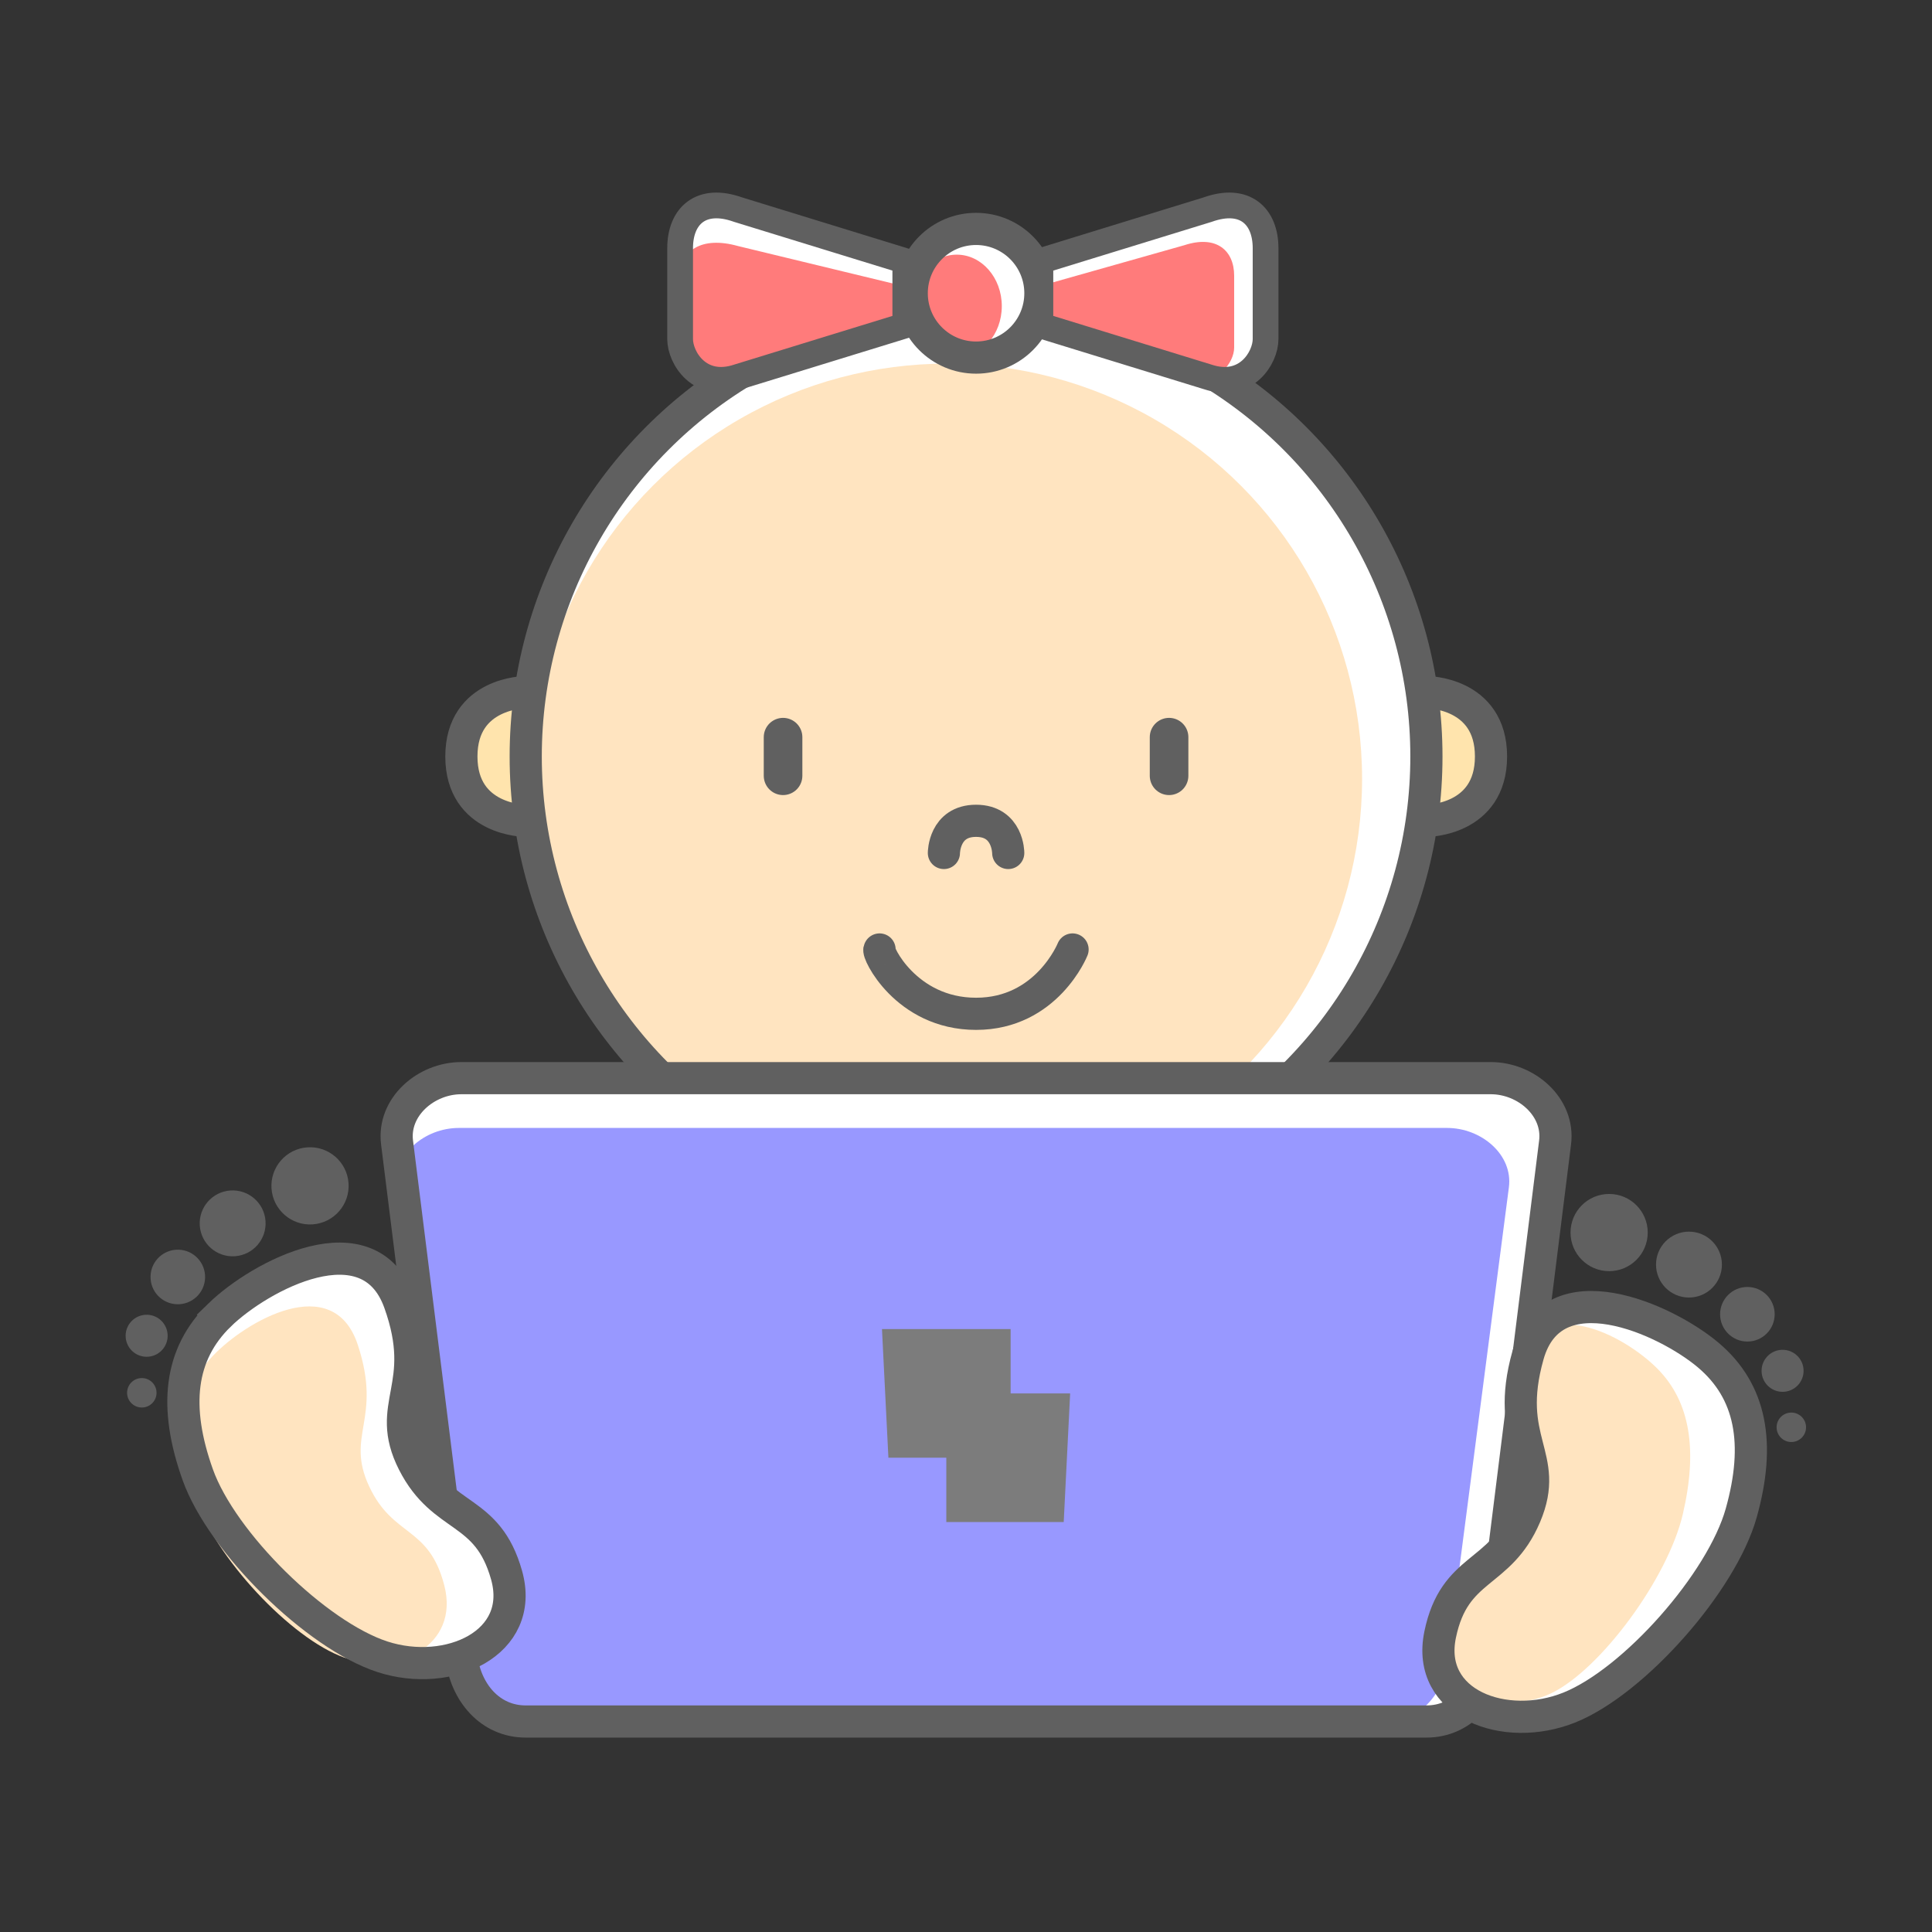 <?xml version="1.0" encoding="UTF-8"?>
<svg width="100" height="100" version="1.1" viewBox="0 0 100 100" xmlns="http://www.w3.org/2000/svg">
 <rect x="0" y="0" width="100" height="100" fill="#333333" stroke="none"/>
 <g transform="translate(0 -270.54)">
  <g transform="matrix(.333 0 0 .333 32.206 217.94)">
   <g>
    <circle cx="55" cy="275.54" r="70" fill="#fff"/>
    <circle cx="50.469" cy="279.01" r="64.531" fill="#ffe4c0"/>
    <path d="m125.04 265.54s10-4e-5 10 10c-4e-5 10-10 10-10 10" fill="#ffe4ad" stroke="#606060" stroke-linecap="round" stroke-width="5"/>
    <path d="m-15 265.54s-10-4e-5 -10 10c3.8e-5 10 10 10 10 10" fill="#ffe4ad" stroke="#606060" stroke-linecap="round" stroke-width="5"/>
   </g>
   <circle cx="55" cy="275.54" r="70" fill="none" stroke="#606060" stroke-linecap="round" stroke-width="5"/>
   <g>
    <circle cx="55" cy="203.54" r="10" fill="#fff"/>
    <path d="m-25 325.54h160c5.54 0 10.687 4.503 10 10l-10 80c-0.687 5.497-4.46 10-10 10h-140c-5.54 0-9.313-4.503-10-10l-10-80c-0.687-5.497 4.46-10 10-10z" fill="#fff"/>
    <path d="m-25.401 333.28h153.62c5.319 0 10.261 4.154 9.601 9.227l-9.601 73.813c-0.66 5.072-4.282 9.227-9.601 9.227h-134.42c-5.319 0-8.942-4.155-9.601-9.227l-9.601-73.813c-0.66-5.072 4.282-9.227 9.601-9.227z" fill="#9898ff"/>
   </g>
   <g fill="none" stroke="#606060" stroke-linecap="round">
    <g>
     <path d="m25 272.54v6" stroke-width="6"/>
     <path d="m85 272.54v6" stroke-width="6"/>
     <path d="m50 290.54s0-5 5-5c5 0 5 5 5 5" stroke-width="5"/>
     <path d="m40 305.54c-0.496 0.175 4 10 15 10s15-10 15-10" stroke-width="5"/>
    </g>
    <path d="m-25 325.54h160c5.54 0 10.687 4.503 10 10l-10 80c-0.687 5.497-4.46 10-10 10h-140c-5.54 0-9.313-4.503-10-10l-10-80c-0.687-5.497 4.46-10 10-10z" stroke-width="5"/>
   </g>
   <path d="m-62.561 362.34c-6.272 6.082-7.182 14.293-3.414 24.846 3.768 10.554 18.426 24.95 28.712 28.295 10.287 3.345 22.262-2.092 19.29-12.683-2.972-10.591-9.854-8.415-14.481-17.503-4.627-9.088 2.574-11.696-2.172-24.906-4.745-13.209-21.664-4.132-27.936 1.95z" fill="#fff"/>
   <path d="m-63.649 368.73c-5.064 5.364-5.798 12.605-2.756 21.913 3.042 9.308 14.877 22.004 23.182 24.954 8.305 2.95 17.974-1.845 15.575-11.186-2.4-9.341-7.956-7.421-11.692-15.436s2.078-10.315-1.753-21.965c-3.831-11.65-17.491-3.644-22.555 1.72z" fill="#ffe4c0"/>
   <path d="m-62.561 362.34c-6.272 6.082-7.182 14.293-3.414 24.846 3.768 10.554 18.426 24.95 28.712 28.295 10.287 3.345 22.262-2.092 19.29-12.683-2.972-10.591-9.854-8.415-14.481-17.503-4.627-9.088 2.574-11.696-2.172-24.906-4.745-13.209-21.664-4.132-27.936 1.95z" fill="none" stroke="#606060" stroke-width="5"/>
   <g fill="#606060">
    <ellipse transform="rotate(-3.986)" cx="-72.202" cy="338.08" rx="6" ry="6"/>
    <ellipse transform="rotate(-3.986)" cx="-84.604" cy="343.06" rx="5.121" ry="5.121"/>
    <ellipse transform="rotate(-3.986)" cx="-93.686" cy="350.78" rx="4.242" ry="4.242"/>
    <ellipse transform="rotate(-3.986)" cx="-99.155" cy="359.56" rx="3.266" ry="3.266"/>
    <ellipse transform="rotate(-3.986)" cx="-100.52" cy="368.35" rx="2.289" ry="2.289"/>
   </g>
   <path d="m168.8 368.58c6.68 5.631 8.158 13.759 5.133 24.549-3.025 10.79-16.647 26.17-26.676 30.222-10.029 4.052-22.354-0.54-20.125-11.312 2.229-10.772 9.245-9.079 13.23-18.467 3.985-9.387-3.38-11.489 0.435-24.996 3.816-13.507 21.324-5.628 28.004 4e-3z" fill="#fff"/>
   <path d="m160.93 370.72c5.109 5.183 6.239 12.662 3.925 22.592-2.313 9.93-12.731 24.083-20.402 27.813-7.67 3.729-17.096-0.497-15.392-10.41 1.704-9.913 7.071-8.356 10.118-16.994 3.047-8.639-2.585-10.573 0.333-23.003 2.918-12.43 16.309-5.179 21.417 3e-3z" fill="#ffe4c0"/>
   <path d="m168.8 368.58c6.68 5.631 8.158 13.759 5.133 24.549-3.025 10.79-16.647 26.17-26.676 30.222-10.029 4.052-22.354-0.54-20.125-11.312 2.229-10.772 9.245-9.079 13.23-18.467 3.985-9.387-3.38-11.489 0.435-24.996 3.816-13.507 21.324-5.628 28.004 4e-3z" fill="none" stroke="#606060" stroke-width="5"/>
   <g fill="#606060">
    <ellipse transform="scale(-1,1)" cx="-153.4" cy="349.54" rx="6" ry="6"/>
    <ellipse transform="scale(-1,1)" cx="-165.81" cy="354.52" rx="5.121" ry="5.121"/>
    <ellipse transform="scale(-1,1)" cx="-174.89" cy="362.24" rx="4.242" ry="4.242"/>
    <ellipse transform="scale(-1,1)" cx="-180.36" cy="371.03" rx="3.266" ry="3.266"/>
    <ellipse transform="scale(-1,1)" cx="-181.72" cy="379.81" rx="2.289" ry="2.289"/>
   </g>
   <ellipse cx="52" cy="205.54" rx="7" ry="8" fill="#ff7b7b"/>
   <circle cx="55" cy="203.54" r="10" fill="none" stroke="#606060" stroke-linecap="round" stroke-width="5"/>
   <path d="m65 198.54 26-8c5.764-2.054 9 1 9 6v14.129c0 2.871-3 7.871-9 5.871l-26-8z" fill="#fff"/>
   <path d="m65 202.4 22.373-6.328c4.96-1.625 7.744 0.791 7.744 4.746v11.177c0 2.271-2.582 6.226-7.744 4.644l-22.373-6.329z" fill="#ff7b7b"/>
   <path d="m65 198.54 26-8c5.764-2.054 9 1 9 6v14.129c0 2.871-3 7.871-9 5.871l-26-8z" fill="none" stroke="#606060" stroke-linejoin="round" stroke-width="4"/>
   <path d="m44 198.54-26-8c-5.764-2.054-9 1-9 6v14.129c0 2.871 3 7.871 9 5.871l26-8z" fill="#fff"/>
   <path d="m44 202.49-26-6.288c-5.764-1.614-9 0.786-9 4.716v11.106c0 2.257 3 6.187 9 4.615l26-6.288z" fill="#ff7b7b"/>
   <path d="m44 198.54-26-8c-5.764-2.054-9 1-9 6v14.129c0 2.871 3 7.871 9 5.871l26-8z" fill="none" stroke="#606060" stroke-linejoin="round" stroke-width="4"/>
   <path d="m40.375 364.54 1 20h9v10.001h18.25l1-20h-9.251v-10.001z" fill="#7c7c7c"/>
  </g>
 </g>
</svg>
